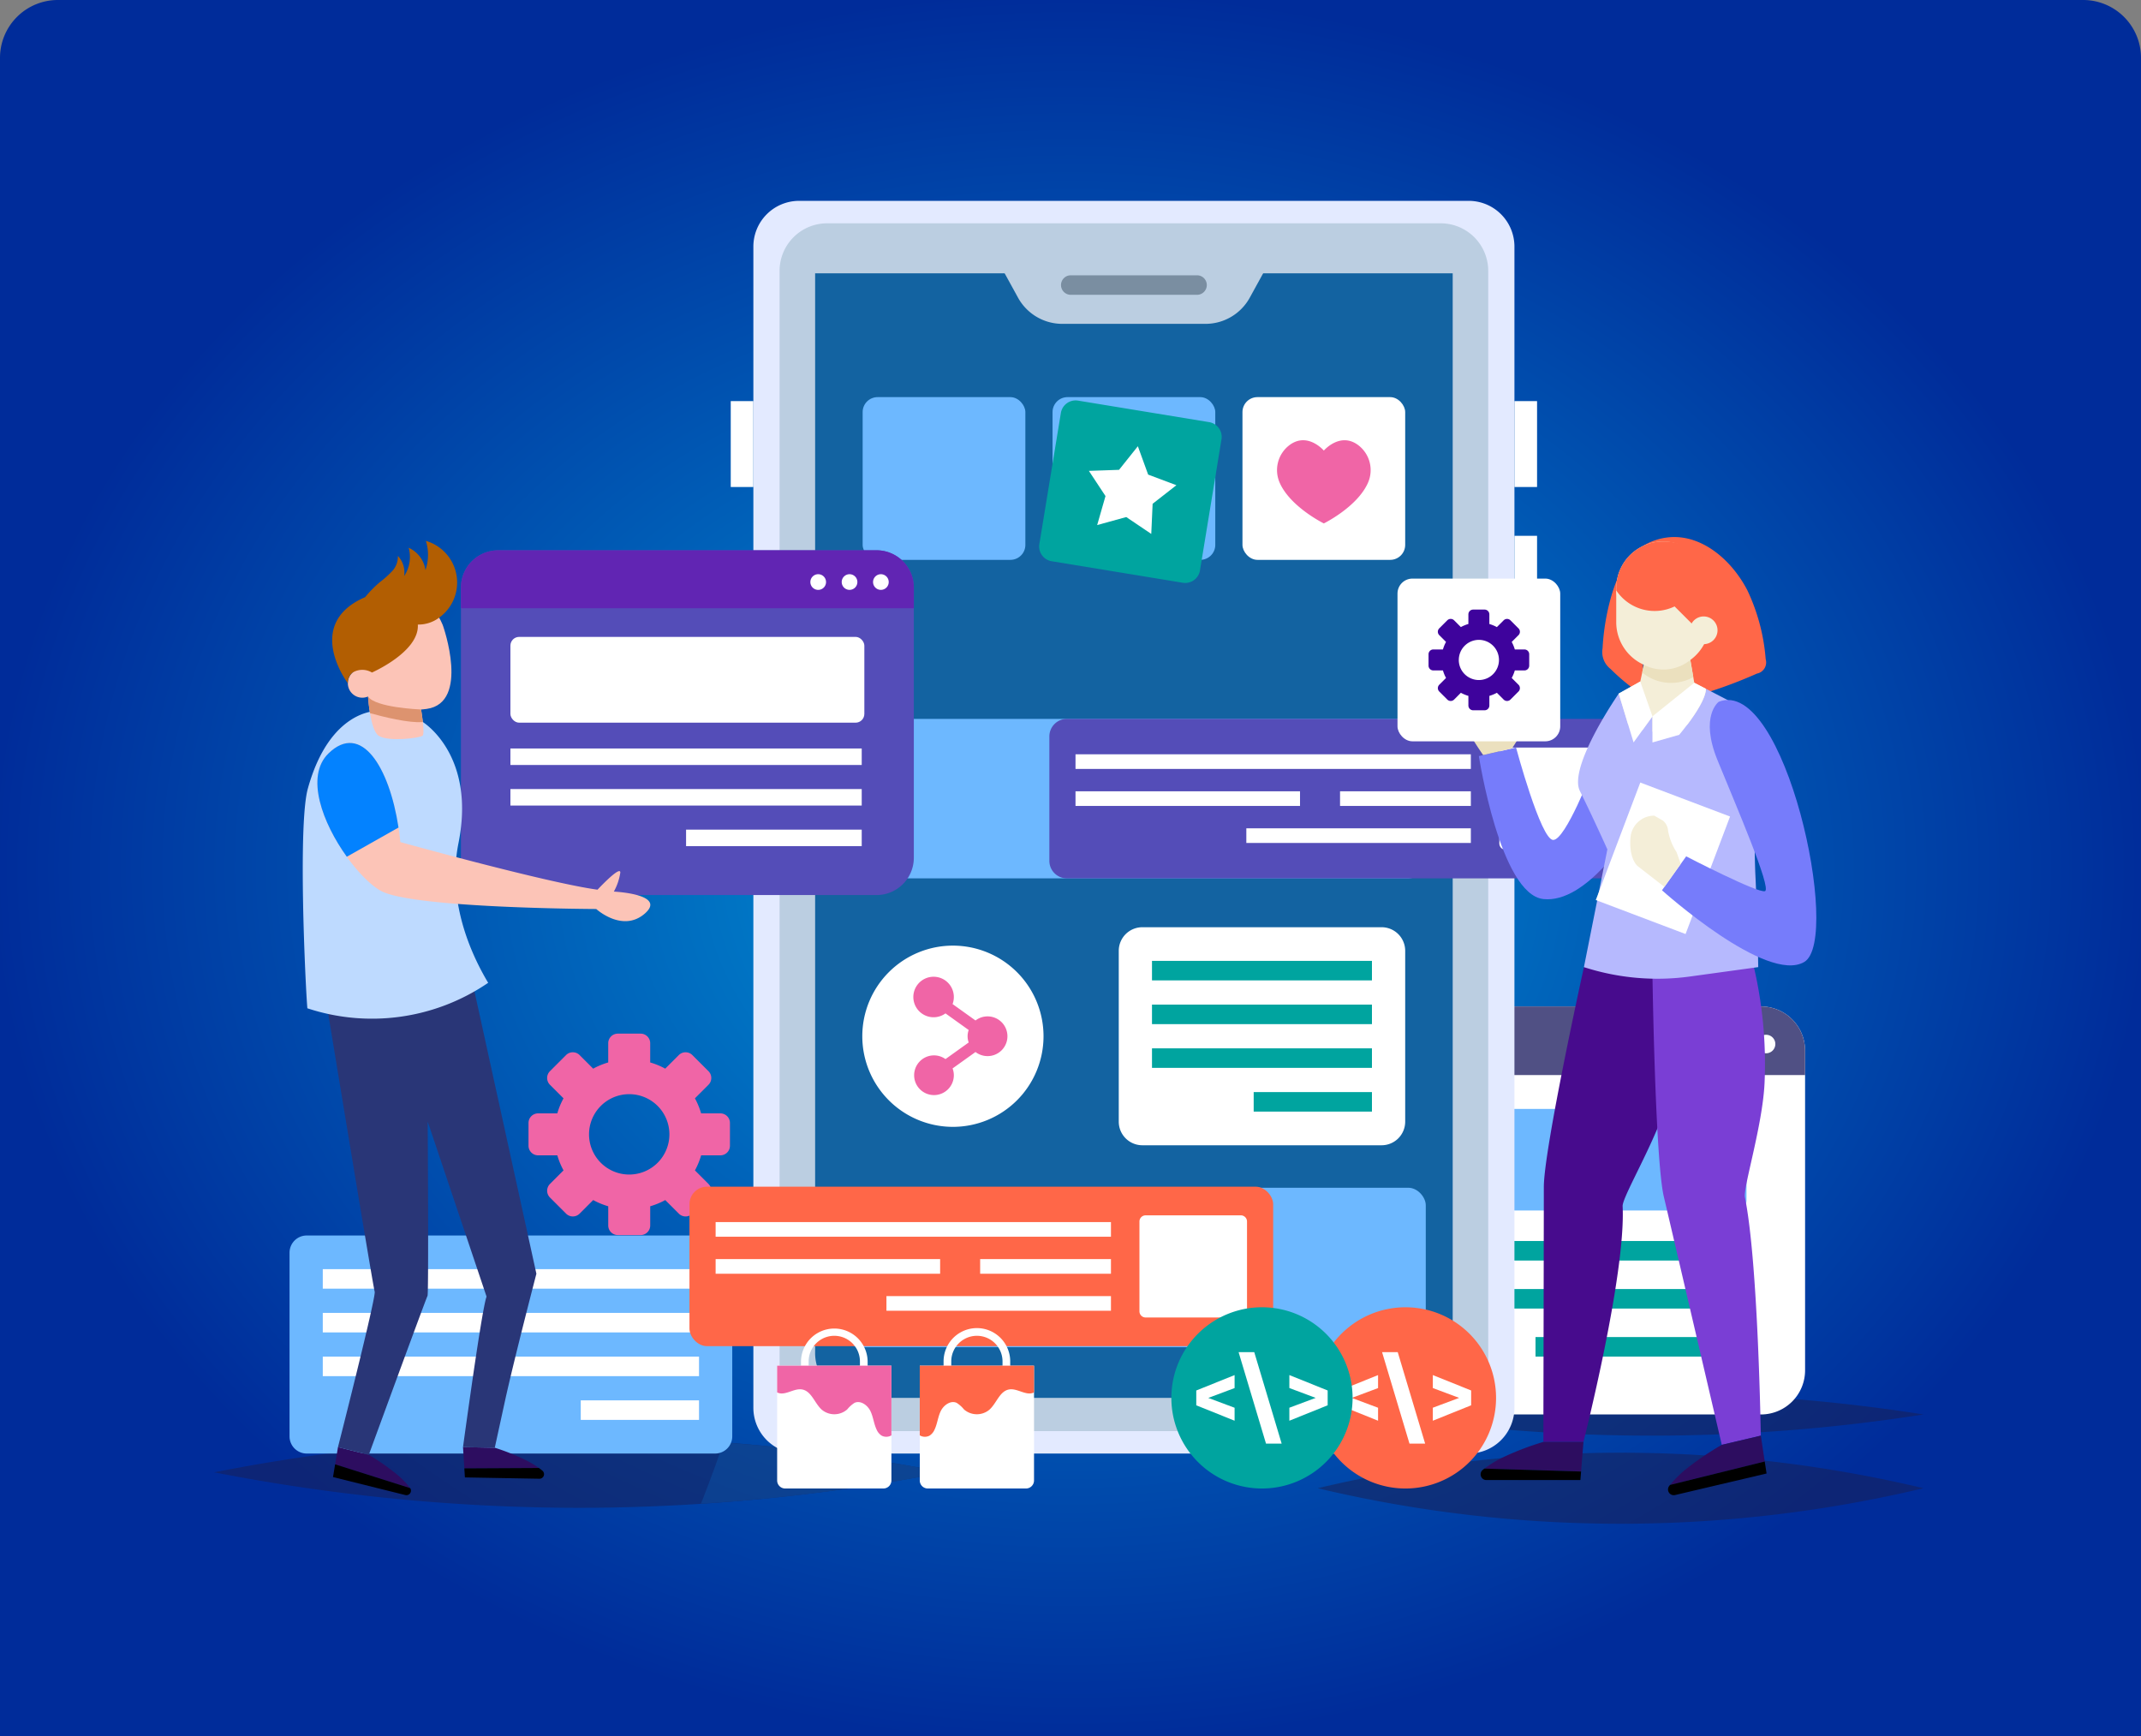 <svg xmlns="http://www.w3.org/2000/svg" xmlns:xlink="http://www.w3.org/1999/xlink" width="370" height="300" viewBox="0 0 370 300">
  <rect x="0" y="0" width="370" height="300" fill="#808080" stroke="none"/>
  <defs>
    <radialGradient id="radial-gradient" cx="0.5" cy="0.5" r="0.5" gradientUnits="objectBoundingBox">
      <stop offset="0" stop-color="#0094d6"/>
      <stop offset="1" stop-color="#002c9a"/>
    </radialGradient>
  </defs>
  <g id="Group_8207" data-name="Group 8207" transform="translate(-775 -1216)">
    <path id="Rectangle_646" data-name="Rectangle 646" d="M10,0H360a10,10,0,0,1,10,10V300a0,0,0,0,1,0,0H0a0,0,0,0,1,0,0V10A10,10,0,0,1,10,0Z" transform="translate(775 1216)" fill="url(#radial-gradient)"/>
    <g id="Group_8197" data-name="Group 8197" transform="translate(581.989 1093.222)">
      <g id="Group_8129" data-name="Group 8129" transform="translate(230.011 363.549)">
        <g id="Group_8128" data-name="Group 8128" transform="translate(0 7.519)" opacity="0.5">
          <path id="Path_26902" data-name="Path 26902" d="M356.149,319.01a330.764,330.764,0,0,1-63.069,6.139,330.763,330.763,0,0,1-63.069-6.139,327.059,327.059,0,0,1,126.138,0Z" transform="translate(-230.011 -312.871)" fill="#1a1e51"/>
          <path id="Path_26903" data-name="Path 26903" d="M333.216,318.745a316.654,316.654,0,0,1-41.992,5.416c1.375-3.491,2.682-7.024,3.89-10.57A312.592,312.592,0,0,1,333.216,318.745Z" transform="translate(-207.085 -312.602)" fill="#173d7a"/>
        </g>
        <path id="Path_26904" data-name="Path 26904" d="M473.454,321.011a226.214,226.214,0,0,1-104.694,0,226.262,226.262,0,0,1,104.694,0Z" transform="translate(-178.045 -304.603)" fill="#1a1e51" opacity="0.5"/>
        <path id="Path_26905" data-name="Path 26905" d="M470.509,311.061a302.822,302.822,0,0,1-93.883,0,302.82,302.82,0,0,1,93.883,0Z" transform="translate(-175.099 -307.401)" fill="#1a1e51" opacity="0.5"/>
      </g>
      <g id="Group_8196" data-name="Group 8196" transform="translate(243.048 157.486)">
        <g id="Group_8131" data-name="Group 8131" transform="translate(0 178.797)">
          <path id="Path_26976" data-name="Path 26976" d="M2.97,0H73.543a2.966,2.966,0,0,1,2.966,2.966V34.713a2.966,2.966,0,0,1-2.966,2.966H2.97A2.97,2.97,0,0,1,0,34.709V2.97A2.97,2.97,0,0,1,2.97,0Z" fill="#6db8ff"/>
          <g id="Group_8130" data-name="Group 8130" transform="translate(5.744 5.815)">
            <rect id="Rectangle_1482" data-name="Rectangle 1482" width="65.021" height="3.373" transform="translate(65.021 3.373) rotate(180)" fill="#fff"/>
            <rect id="Rectangle_1483" data-name="Rectangle 1483" width="65.021" height="3.373" transform="translate(65.021 10.932) rotate(180)" fill="#fff"/>
            <rect id="Rectangle_1484" data-name="Rectangle 1484" width="65.021" height="3.375" transform="translate(65.021 18.49) rotate(180)" fill="#fff"/>
            <rect id="Rectangle_1485" data-name="Rectangle 1485" width="20.439" height="3.373" transform="translate(65.021 26.048) rotate(180)" fill="#fff"/>
          </g>
        </g>
        <g id="Group_8136" data-name="Group 8136" transform="translate(169.276 139.216)">
          <g id="Group_8132" data-name="Group 8132">
            <path id="Path_26906" data-name="Path 26906" d="M362.647,266.394V321.65a7.63,7.63,0,0,0,7.64,7.626h77.355a7.63,7.63,0,0,0,7.64-7.626V266.394a7.629,7.629,0,0,0-7.64-7.626H370.287A7.629,7.629,0,0,0,362.647,266.394Z" transform="translate(-362.647 -258.768)" fill="#fff"/>
          </g>
          <g id="Group_8134" data-name="Group 8134">
            <path id="Path_26907" data-name="Path 26907" d="M362.647,266.394v4.231h92.634v-4.231a7.629,7.629,0,0,0-7.64-7.626H370.287A7.629,7.629,0,0,0,362.647,266.394Z" transform="translate(-362.647 -258.768)" fill="#505084"/>
            <g id="Group_8133" data-name="Group 8133" transform="translate(71.472 4.891)">
              <path id="Path_26908" data-name="Path 26908" d="M423.972,263.929a1.6,1.6,0,1,0,1.6-1.6A1.6,1.6,0,0,0,423.972,263.929Z" transform="translate(-411.15 -262.326)" fill="#fff"/>
              <path id="Path_26909" data-name="Path 26909" d="M419.308,263.929a1.6,1.6,0,1,0,1.6-1.6A1.6,1.6,0,0,0,419.308,263.929Z" transform="translate(-412.897 -262.326)" fill="#fff"/>
              <path id="Path_26910" data-name="Path 26910" d="M414.644,263.929a1.6,1.6,0,1,0,1.6-1.6A1.6,1.6,0,0,0,414.644,263.929Z" transform="translate(-414.644 -262.326)" fill="#fff"/>
            </g>
          </g>
          <path id="Path_26975" data-name="Path 26975" d="M1.787,0H70.6a1.787,1.787,0,0,1,1.787,1.787V15.758A1.787,1.787,0,0,1,70.6,17.546H1.786A1.786,1.786,0,0,1,0,15.759V1.787A1.787,1.787,0,0,1,1.787,0Z" transform="translate(82.511 35.255) rotate(180)" fill="#6db8ff"/>
          <g id="Group_8135" data-name="Group 8135" transform="translate(10.123 40.533)">
            <rect id="Rectangle_1487" data-name="Rectangle 1487" width="71.852" height="3.375" transform="translate(71.852 3.375) rotate(180)" fill="#00a49f"/>
            <rect id="Rectangle_1488" data-name="Rectangle 1488" width="71.852" height="3.373" transform="translate(71.852 11.673) rotate(180)" fill="#00a49f"/>
            <rect id="Rectangle_1489" data-name="Rectangle 1489" width="35.926" height="3.375" transform="translate(71.852 19.972) rotate(180)" fill="#00a49f"/>
          </g>
        </g>
        <path id="Path_26911" data-name="Path 26911" d="M269.541,277.621v3.938a1.658,1.658,0,0,0,1.658,1.658h3.321a12.85,12.85,0,0,0,1.072,2.6l-2.345,2.345a1.658,1.658,0,0,0,0,2.345l2.783,2.782a1.654,1.654,0,0,0,2.344,0l2.345-2.344a12.876,12.876,0,0,0,2.6,1.071v3.321a1.658,1.658,0,0,0,1.658,1.658h3.937a1.658,1.658,0,0,0,1.659-1.658v-3.321a12.91,12.91,0,0,0,2.6-1.071l2.344,2.344a1.654,1.654,0,0,0,2.344,0l2.785-2.782a1.661,1.661,0,0,0,0-2.345l-2.344-2.345a12.845,12.845,0,0,0,1.071-2.6h3.321a1.658,1.658,0,0,0,1.658-1.658v-3.938a1.657,1.657,0,0,0-1.658-1.656H299.37a12.879,12.879,0,0,0-1.071-2.6l2.344-2.345a1.659,1.659,0,0,0,0-2.344l-2.785-2.785a1.659,1.659,0,0,0-2.344,0l-2.344,2.345a12.833,12.833,0,0,0-2.6-1.071v-3.322a1.658,1.658,0,0,0-1.659-1.658h-3.937a1.658,1.658,0,0,0-1.658,1.658v3.322a12.8,12.8,0,0,0-2.6,1.071l-2.345-2.345a1.659,1.659,0,0,0-2.344,0l-2.783,2.785a1.657,1.657,0,0,0,0,2.344l2.345,2.345a12.8,12.8,0,0,0-1.072,2.6H271.2A1.657,1.657,0,0,0,269.541,277.621ZM280,279.59a6.944,6.944,0,1,1,6.943,6.944A6.944,6.944,0,0,1,280,279.59Z" transform="translate(-228.242 -118.272)" fill="#f065a6"/>
        <g id="Group_8162" data-name="Group 8162" transform="translate(69.114)">
          <g id="Group_8144" data-name="Group 8144" transform="translate(7.133)">
            <g id="Group_8142" data-name="Group 8142" transform="translate(3.91)">
              <g id="Group_8141" data-name="Group 8141">
                <g id="Group_8140" data-name="Group 8140">
                  <g id="Group_8139" data-name="Group 8139">
                    <g id="Group_8138" data-name="Group 8138">
                      <g id="Group_8137" data-name="Group 8137">
                        <path id="Rectangle_1490" data-name="Rectangle 1490" d="M7.907,0H123.619a7.907,7.907,0,0,1,7.907,7.907V208.569a7.907,7.907,0,0,1-7.907,7.907H7.906A7.906,7.906,0,0,1,0,208.57V7.907A7.907,7.907,0,0,1,7.907,0Z" transform="translate(131.526 216.476) rotate(180)" fill="#e3eaff"/>
                      </g>
                    </g>
                  </g>
                  <path id="Path_26912" data-name="Path 26912" d="M301.106,168.531V360.8a8.224,8.224,0,0,0,8.224,8.224H415.351a8.222,8.222,0,0,0,8.222-8.222V168.531a8.222,8.222,0,0,0-8.222-8.222H309.33A8.223,8.223,0,0,0,301.106,168.531Z" transform="translate(-296.577 -156.428)" fill="#bbcee1"/>
                  <path id="Path_26913" data-name="Path 26913" d="M415.76,166.6V353.067a7.746,7.746,0,0,1-7.62,7.864H313.19a7.741,7.741,0,0,1-7.614-7.864V166.6Z" transform="translate(-294.903 -154.073)" fill="#1363a1"/>
                  <path id="Path_26914" data-name="Path 26914" d="M339.9,176.3h24.742a8.737,8.737,0,0,0,7.658-4.53l4.264-7.762H327.982l4.264,7.762A8.737,8.737,0,0,0,339.9,176.3Z" transform="translate(-286.511 -155.043)" fill="#bbcee1"/>
                  <path id="Path_26915" data-name="Path 26915" d="M338.178,170.218H360a1.686,1.686,0,0,0,1.685-1.687h0A1.686,1.686,0,0,0,360,166.845H338.178a1.687,1.687,0,0,0-1.687,1.687h0A1.687,1.687,0,0,0,338.178,170.218Z" transform="translate(-283.324 -153.98)" fill="#7a8ea1"/>
                </g>
              </g>
            </g>
            <g id="Group_8143" data-name="Group 8143" transform="translate(0 34.606)">
              <rect id="Rectangle_1491" data-name="Rectangle 1491" width="3.91" height="14.845" transform="translate(139.346 14.845) rotate(180)" fill="#fff"/>
              <rect id="Rectangle_1492" data-name="Rectangle 1492" width="3.91" height="14.845" transform="translate(139.346 38.124) rotate(180)" fill="#fff"/>
              <rect id="Rectangle_1493" data-name="Rectangle 1493" width="3.91" height="14.845" transform="translate(3.91 14.845) rotate(180)" fill="#fff"/>
            </g>
          </g>
          <g id="Group_8145" data-name="Group 8145" transform="translate(29.869 128.705)">
            <path id="Path_26916" data-name="Path 26916" d="M327.166,282.438h0a15.66,15.66,0,0,0,15.659-15.66h0a15.658,15.658,0,0,0-15.659-15.657h0a15.657,15.657,0,0,0-15.659,15.657h0A15.659,15.659,0,0,0,327.166,282.438Z" transform="translate(-311.507 -251.121)" fill="#fff"/>
            <path id="Path_26917" data-name="Path 26917" d="M321.455,268.59a3.412,3.412,0,0,1,1.986.642l4.012-2.873a3.144,3.144,0,0,1,0-2.151l-4.012-2.873a3.5,3.5,0,1,1,1.225-1.612l3.963,2.837a3.4,3.4,0,0,1,2.066-.708,3.432,3.432,0,1,1-2.066,6.157l-3.963,2.836a3.4,3.4,0,0,1,.22,1.178,3.431,3.431,0,1,1-3.431-3.432Z" transform="translate(-309.066 -249.625)" fill="#f065a6"/>
          </g>
          <g id="Group_8149" data-name="Group 8149" transform="translate(29.927 33.918)">
            <g id="Group_8146" data-name="Group 8146" transform="translate(65.641 0)">
              <rect id="Rectangle_1494" data-name="Rectangle 1494" width="28.121" height="28.122" rx="2.586" transform="translate(28.121 28.122) rotate(180)" fill="#fff"/>
              <path id="Path_26918" data-name="Path 26918" d="M365.772,188.446c3.144-2.381,5.966.924,5.966.924s2.822-3.3,5.965-.924a5.415,5.415,0,0,1,1.629,6.561c-1.876,4.141-7.594,6.951-7.594,6.951s-5.718-2.81-7.594-6.951A5.415,5.415,0,0,1,365.772,188.446Z" transform="translate(-357.676 -180.132)" fill="#f065a6"/>
            </g>
            <g id="Group_8147" data-name="Group 8147" transform="translate(32.82 0)">
              <rect id="Rectangle_1495" data-name="Rectangle 1495" width="28.123" height="28.122" rx="2.586" transform="translate(28.123 28.122) rotate(180)" fill="#6db8ff"/>
            </g>
            <g id="Group_8148" data-name="Group 8148" transform="translate(0 0)">
              <rect id="Rectangle_1496" data-name="Rectangle 1496" width="28.122" height="28.122" rx="2.586" transform="translate(28.122 28.122) rotate(180)" fill="#6db8ff"/>
            </g>
          </g>
          <g id="Group_8151" data-name="Group 8151" transform="translate(74.189 125.523)">
            <path id="Path_26919" data-name="Path 26919" d="M343.751,252.882v29.528a4.077,4.077,0,0,0,4.081,4.076H389.17a4.077,4.077,0,0,0,4.081-4.076V252.882a4.077,4.077,0,0,0-4.081-4.075H347.832A4.077,4.077,0,0,0,343.751,252.882Z" transform="translate(-343.751 -248.806)" fill="#fff"/>
            <g id="Group_8150" data-name="Group 8150" transform="translate(5.743 5.816)">
              <rect id="Rectangle_1497" data-name="Rectangle 1497" width="38.012" height="3.373" transform="translate(38.012 3.373) rotate(180)" fill="#00a49f"/>
              <rect id="Rectangle_1498" data-name="Rectangle 1498" width="38.012" height="3.375" transform="translate(38.012 10.932) rotate(180)" fill="#00a49f"/>
              <rect id="Rectangle_1499" data-name="Rectangle 1499" width="38.012" height="3.373" transform="translate(38.012 18.489) rotate(180)" fill="#00a49f"/>
              <rect id="Rectangle_1500" data-name="Rectangle 1500" width="20.438" height="3.373" transform="translate(38.012 26.048) rotate(180)" fill="#00a49f"/>
            </g>
          </g>
          <g id="Group_8153" data-name="Group 8153" transform="translate(60.053 34.118)">
            <g id="Group_8152" data-name="Group 8152" transform="translate(0 0)">
              <path id="Rectangle_1501" data-name="Rectangle 1501" d="M2.587,0h22.95a2.586,2.586,0,0,1,2.586,2.586v22.95a2.586,2.586,0,0,1-2.586,2.586H2.586A2.586,2.586,0,0,1,0,25.536V2.587A2.587,2.587,0,0,1,2.587,0Z" transform="matrix(-0.987, -0.162, 0.162, -0.987, 27.752, 32.298)" fill="#00a49f"/>
            </g>
            <path id="Path_26920" data-name="Path 26920" d="M348.458,188.338l-3.252,4.076-5.211.181,2.871,4.352-1.439,5.012,5.027-1.386,4.322,2.917.235-5.209,4.11-3.209-4.882-1.834Z" transform="translate(-331.022 -180.049)" fill="#fff"/>
          </g>
          <rect id="Rectangle_1502" data-name="Rectangle 1502" width="100.877" height="27.559" rx="3.029" transform="translate(127.246 198.103) rotate(180)" fill="#6db8ff"/>
          <rect id="Rectangle_1503" data-name="Rectangle 1503" width="100.877" height="27.559" rx="3.029" transform="translate(127.246 117.08) rotate(180)" fill="#6db8ff"/>
          <g id="Group_8157" data-name="Group 8157" transform="translate(62.195 89.521)">
            <path id="Path_26977" data-name="Path 26977" d="M3.029,0H97.846a3.029,3.029,0,0,1,3.029,3.029v21.5a3.029,3.029,0,0,1-3.029,3.029H3.029A3.029,3.029,0,0,1,0,24.529V3.029A3.029,3.029,0,0,1,3.029,0Z" transform="translate(100.875 27.559) rotate(180)" fill="#544db8"/>
            <g id="Group_8156" data-name="Group 8156" transform="translate(4.52 4.954)">
              <path id="Rectangle_1505" data-name="Rectangle 1505" d="M1.067,0H17.522A1.067,1.067,0,0,1,18.59,1.067V16.585a1.067,1.067,0,0,1-1.067,1.067H1.066A1.066,1.066,0,0,1,0,16.585V1.067A1.067,1.067,0,0,1,1.067,0Z" transform="translate(91.835 17.651) rotate(180)" fill="#fff"/>
              <g id="Group_8155" data-name="Group 8155" transform="translate(0 1.165)">
                <rect id="Rectangle_1506" data-name="Rectangle 1506" width="68.321" height="2.53" transform="translate(68.321 2.53) rotate(180)" fill="#fff"/>
                <g id="Group_8154" data-name="Group 8154" transform="translate(0 6.395)">
                  <rect id="Rectangle_1507" data-name="Rectangle 1507" width="22.605" height="2.53" transform="translate(68.321 2.53) rotate(180)" fill="#fff"/>
                  <rect id="Rectangle_1508" data-name="Rectangle 1508" width="38.8" height="2.53" transform="translate(38.8 2.53) rotate(180)" fill="#fff"/>
                </g>
                <rect id="Rectangle_1509" data-name="Rectangle 1509" width="38.8" height="2.53" transform="translate(68.321 15.322) rotate(180)" fill="#fff"/>
              </g>
            </g>
          </g>
          <g id="Group_8161" data-name="Group 8161" transform="translate(0 170.361)">
            <rect id="Rectangle_1510" data-name="Rectangle 1510" width="100.875" height="27.558" rx="3.029" transform="translate(100.875 27.558) rotate(180)" fill="#ff6748"/>
            <g id="Group_8160" data-name="Group 8160" transform="translate(4.521 4.953)">
              <path id="Rectangle_1511" data-name="Rectangle 1511" d="M1.066,0H17.523A1.066,1.066,0,0,1,18.59,1.066V16.584a1.067,1.067,0,0,1-1.067,1.067H1.066A1.066,1.066,0,0,1,0,16.585V1.066A1.066,1.066,0,0,1,1.066,0Z" transform="translate(91.833 17.651) rotate(180)" fill="#fff"/>
              <g id="Group_8159" data-name="Group 8159" transform="translate(0 1.165)">
                <rect id="Rectangle_1512" data-name="Rectangle 1512" width="68.32" height="2.53" transform="translate(68.32 2.53) rotate(180)" fill="#fff"/>
                <g id="Group_8158" data-name="Group 8158" transform="translate(0 6.395)">
                  <rect id="Rectangle_1513" data-name="Rectangle 1513" width="22.605" height="2.532" transform="translate(68.32 2.532) rotate(180)" fill="#fff"/>
                  <rect id="Rectangle_1514" data-name="Rectangle 1514" width="38.798" height="2.532" transform="translate(38.798 2.532) rotate(180)" fill="#fff"/>
                </g>
                <rect id="Rectangle_1515" data-name="Rectangle 1515" width="38.8" height="2.53" transform="translate(68.32 15.321) rotate(180)" fill="#fff"/>
              </g>
            </g>
          </g>
        </g>
        <g id="Group_8176" data-name="Group 8176" transform="translate(2.287 58.756)">
          <g id="Group_8167" data-name="Group 8167" transform="translate(27.331 1.632)">
            <g id="Group_8163" data-name="Group 8163">
              <path id="Path_26921" data-name="Path 26921" d="M261.043,207.861v46.692a6.446,6.446,0,0,0,6.455,6.441H332.86a6.445,6.445,0,0,0,6.453-6.441V207.861a6.445,6.445,0,0,0-6.453-6.442H267.5A6.446,6.446,0,0,0,261.043,207.861Z" transform="translate(-261.043 -201.419)" fill="#544db8"/>
            </g>
            <g id="Group_8165" data-name="Group 8165">
              <path id="Path_26922" data-name="Path 26922" d="M261.043,207.861v3.576h78.27v-3.576a6.445,6.445,0,0,0-6.453-6.442H267.5A6.446,6.446,0,0,0,261.043,207.861Z" transform="translate(-261.043 -201.419)" fill="#6125b3"/>
              <g id="Group_8164" data-name="Group 8164" transform="translate(60.39 4.132)">
                <path id="Path_26923" data-name="Path 26923" d="M312.86,205.779a1.353,1.353,0,1,0,1.353-1.354A1.354,1.354,0,0,0,312.86,205.779Z" transform="translate(-302.026 -204.425)" fill="#fff"/>
                <path id="Path_26924" data-name="Path 26924" d="M308.92,205.779a1.353,1.353,0,1,0,1.353-1.354A1.353,1.353,0,0,0,308.92,205.779Z" transform="translate(-303.502 -204.425)" fill="#fff"/>
                <path id="Path_26925" data-name="Path 26925" d="M304.978,205.779a1.354,1.354,0,1,0,1.355-1.354A1.355,1.355,0,0,0,304.978,205.779Z" transform="translate(-304.978 -204.425)" fill="#fff"/>
              </g>
            </g>
            <rect id="Rectangle_1516" data-name="Rectangle 1516" width="61.165" height="14.824" rx="1.51" transform="translate(69.718 29.788) rotate(180)" fill="#fff"/>
            <g id="Group_8166" data-name="Group 8166" transform="translate(8.553 34.248)">
              <rect id="Rectangle_1517" data-name="Rectangle 1517" width="60.712" height="2.851" transform="translate(60.712 2.851) rotate(180)" fill="#fff"/>
              <rect id="Rectangle_1518" data-name="Rectangle 1518" width="60.712" height="2.851" transform="translate(60.712 9.863) rotate(180)" fill="#fff"/>
              <rect id="Rectangle_1519" data-name="Rectangle 1519" width="30.355" height="2.851" transform="translate(60.712 16.876) rotate(180)" fill="#fff"/>
            </g>
          </g>
          <g id="Group_8175" data-name="Group 8175">
            <g id="Group_8174" data-name="Group 8174">
              <g id="Group_8171" data-name="Group 8171">
                <g id="Group_8170" data-name="Group 8170">
                  <g id="Group_8168" data-name="Group 8168" transform="translate(4.005 74.856)">
                    <path id="Path_26926" data-name="Path 26926" d="M245.358,316.364l.36-2.192,5.329,1.326a39.42,39.42,0,0,1,4.76,3.307,14.418,14.418,0,0,1,2.382,2.43l.011.022-7.5-2.379-5.47-1.735Z" transform="translate(-243.64 -232.413)" fill="#2d0d60"/>
                    <path id="Path_26927" data-name="Path 26927" d="M258.3,320.448a.783.783,0,0,1-.841,1.194l-12.5-3.109.366-2.2Z" transform="translate(-243.74 -231.604)"/>
                    <path id="Path_26928" data-name="Path 26928" d="M261.446,316.389l-.14-2.217,5.491.1a39.219,39.219,0,0,1,5.38,2.155,16.94,16.94,0,0,1,2.254,1.348l-12.895.065Z" transform="translate(-237.619 -232.413)" fill="#2d0d60"/>
                    <path id="Path_26929" data-name="Path 26929" d="M274.369,316.793c.219.159.423.32.613.485a.785.785,0,0,1-.537,1.372l-12.874-.228-.1-1.564Z" transform="translate(-237.556 -231.432)"/>
                    <path id="Path_26930" data-name="Path 26930" d="M252.493,309.564c-.231-.543-8.42-50.408-8.42-50.408a177.812,177.812,0,0,0,25.01-4.464l11.358,51.794s-3.722,14.28-5.355,21.649l-1.835,8.414-5.493-.095s.573-4.224,1.3-9.278c1-7.017,2.306-15.62,2.772-16.735l-10.172-30.254s.186,29.686-.032,30.12c-.2.39-3.886,10.4-6.761,18.232-1.787,4.878-3.266,8.907-3.38,9.218l-.007.019-5.33-1.322s1.1-4.305,2.382-9.473C250.41,319.415,252.69,310,252.493,309.564Z" transform="translate(-244.073 -254.691)" fill="#293677"/>
                  </g>
                  <path id="Path_26931" data-name="Path 26931" d="M241.953,273c-.126-1.463-.367-5.851-.56-11.469-.327-9.5-.47-22.479.64-26.485,3.834-13.832,12.056-13.425,12.056-13.425,2.515,5.847,7.79,1.893,7.79,1.893s9.256,5.609,6.191,20.941c-1.979,9.9,2.034,18.958,5.13,24.142A35.616,35.616,0,0,1,241.953,273Z" transform="translate(-241.16 -192.223)" fill="#bedaff"/>
                  <g id="Group_8169" data-name="Group 8169" transform="translate(5.081)">
                    <path id="Path_26932" data-name="Path 26932" d="M262.609,212.253s4.668,13.235-2.819,14.308-11.13-3.846-11.13-7.154-.608-9.784,5.666-11.605S262.609,212.253,262.609,212.253Z" transform="translate(-243.437 -197.522)" fill="#fcc4b7"/>
                    <circle id="Ellipse_451" data-name="Ellipse 451" cx="2.499" cy="2.499" r="2.499" transform="translate(2.708 22.106)" fill="#fcc4b7"/>
                    <path id="Path_26933" data-name="Path 26933" d="M250.063,210.18c.165-.078.324-.144.487-.217a19.806,19.806,0,0,1,2.564-2.608,16.717,16.717,0,0,0,2.126-1.908,3.632,3.632,0,0,0,.97-2.612,4.157,4.157,0,0,1,1.08,3.491,5.95,5.95,0,0,0,.785-4.9,5,5,0,0,1,2.9,3.854,7.978,7.978,0,0,0,.073-5.045,7.493,7.493,0,0,1,2.209,13.334,5.956,5.956,0,0,1-3.6,1.126c.3,4.7-7.924,8.29-7.924,8.29a3.253,3.253,0,0,0-3.341,0,2.259,2.259,0,0,0-.829,1.854S240.047,214.934,250.063,210.18Z" transform="translate(-244.856 -200.232)" fill="#b25e02"/>
                    <path id="Path_26934" data-name="Path 26934" d="M249.318,217.777v1.9s.015.342.062.889c.056.72.158,1.794.342,2.877.282,1.681.746,3.4,1.491,3.894,1.6,1.063,6.9.455,7.59,0,.214-.143.19-1.109.051-2.361-.077-.669-.179-1.416-.3-2.166h0c-.353-2.275-.812-4.544-.812-4.544Z" transform="translate(-243.185 -193.661)" fill="#fcc4b7"/>
                    <path id="Path_26935" data-name="Path 26935" d="M249.363,219.8c.056.72.158,1.794.342,2.877,2.238.624,6.752,1.758,9.132,1.533-.077-.669-.179-1.416-.3-2.166h0C258.291,222.036,250.625,221.72,249.363,219.8Z" transform="translate(-243.168 -192.902)" fill="#dd936f"/>
                  </g>
                </g>
              </g>
              <g id="Group_8173" data-name="Group 8173" transform="translate(2.523 34.926)">
                <path id="Path_26936" data-name="Path 26936" d="M257.333,242.768s25.3,7.038,34.077,8.228c0,0,3.983-4.276,3.938-2.954a9.761,9.761,0,0,1-1.117,3.285s9.218.425,5.357,3.792-8.4-.784-8.4-.784-31.818-.1-37.244-3.149-15.086-17.876-9.011-23.757S256.191,231.091,257.333,242.768Z" transform="translate(-242.995 -225.641)" fill="#fcc4b7"/>
                <g id="Group_8172" data-name="Group 8172" transform="translate(0.001 0.001)">
                  <path id="Path_26937" data-name="Path 26937" d="M244.933,227.429c5.63-5.453,10.495,2.356,12.085,12.827l-8.937,5.049C243.943,239.55,240.807,231.426,244.933,227.429Z" transform="translate(-242.996 -225.642)" fill="#0382ff"/>
                </g>
              </g>
            </g>
          </g>
        </g>
        <g id="Group_8179" data-name="Group 8179" transform="translate(177.188 191.198)">
          <g id="Group_8177" data-name="Group 8177">
            <path id="Path_26938" data-name="Path 26938" d="M384.063,327.906h0a15.659,15.659,0,0,0,15.659-15.66h0a15.659,15.659,0,0,0-15.659-15.66h0a15.66,15.66,0,0,0-15.66,15.66h0A15.66,15.66,0,0,0,384.063,327.906Z" transform="translate(-368.403 -296.586)" fill="#ff6748"/>
          </g>
          <g id="Group_8178" data-name="Group 8178" transform="translate(4.306 7.761)">
            <path id="Path_26939" data-name="Path 26939" d="M383.238,305.11l6.621,2.663v2.562L383.238,313v-2.246l4.548-1.7-4.548-1.7Z" transform="translate(-367.153 -301.154)" fill="#fff"/>
            <path id="Path_26940" data-name="Path 26940" d="M379.565,302.232l4.735,15.8h-2.706l-4.735-15.8Z" transform="translate(-369.543 -302.232)" fill="#fff"/>
            <path id="Path_26941" data-name="Path 26941" d="M378.157,313l-6.621-2.662v-2.562l6.621-2.663v2.246l-4.548,1.7,4.548,1.7Z" transform="translate(-371.536 -301.154)" fill="#fff"/>
          </g>
        </g>
        <g id="Group_8183" data-name="Group 8183" transform="translate(152.393 191.198)">
          <g id="Group_8181" data-name="Group 8181">
            <path id="Path_26944" data-name="Path 26944" d="M366.024,327.906h0a15.659,15.659,0,0,0,15.659-15.66h0a15.659,15.659,0,0,0-15.659-15.66h0a15.66,15.66,0,0,0-15.66,15.66h0A15.66,15.66,0,0,0,366.024,327.906Z" transform="translate(-350.364 -296.586)" fill="#00a49f"/>
          </g>
          <g id="Group_8182" data-name="Group 8182" transform="translate(4.306 7.761)">
            <path id="Path_26945" data-name="Path 26945" d="M365.2,305.11l6.62,2.663v2.562L365.2,313v-2.246l4.548-1.7-4.548-1.7Z" transform="translate(-349.114 -301.154)" fill="#fff"/>
            <path id="Path_26946" data-name="Path 26946" d="M361.525,302.232l4.735,15.8h-2.706l-4.735-15.8Z" transform="translate(-351.504 -302.232)" fill="#fff"/>
            <path id="Path_26947" data-name="Path 26947" d="M360.118,313l-6.621-2.662v-2.562l6.621-2.663v2.246l-4.548,1.7,4.548,1.7Z" transform="translate(-353.497 -301.154)" fill="#fff"/>
          </g>
        </g>
        <g id="Group_8185" data-name="Group 8185" transform="translate(84.27 194.801)">
          <g id="Group_8184" data-name="Group 8184" transform="translate(4.115)">
            <path id="Path_26948" data-name="Path 26948" d="M313.985,307.053v-2.088a4.429,4.429,0,0,0-8.859,0v2.088H303.8v-2.088a5.759,5.759,0,0,1,11.517,0v2.088Z" transform="translate(-303.797 -299.207)" fill="#fff"/>
          </g>
          <path id="Path_26949" data-name="Path 26949" d="M300.8,303.928v19.84a1.391,1.391,0,0,0,1.39,1.388h16.97a1.39,1.39,0,0,0,1.388-1.388v-19.84Z" transform="translate(-300.803 -297.439)" fill="#fff"/>
          <path id="Path_26950" data-name="Path 26950" d="M300.8,303.928v4.625c.015.01.036.015.051.025,1.328.612,2.823-.789,4.26-.537,1.644.29,2.158,2.4,3.412,3.505a3.379,3.379,0,0,0,4.383-.055,5.316,5.316,0,0,1,1.265-1.135c1.031-.474,2.235.381,2.738,1.4s.594,2.2,1.082,3.223a2.309,2.309,0,0,0,.869,1.042,1.727,1.727,0,0,0,1.689-.049V303.928Z" transform="translate(-300.803 -297.439)" fill="#f065a6"/>
        </g>
        <g id="Group_8187" data-name="Group 8187" transform="translate(108.912 194.801)">
          <g id="Group_8186" data-name="Group 8186" transform="translate(4.114)">
            <path id="Path_26951" data-name="Path 26951" d="M323.055,307.053v-2.088a4.429,4.429,0,0,1,8.858,0v2.088h1.331v-2.088a5.759,5.759,0,0,0-11.519,0v2.088Z" transform="translate(-321.724 -299.207)" fill="#fff"/>
          </g>
          <path id="Path_26952" data-name="Path 26952" d="M338.478,303.928v19.84a1.389,1.389,0,0,1-1.388,1.388h-16.97a1.389,1.389,0,0,1-1.388-1.388v-19.84Z" transform="translate(-318.731 -297.439)" fill="#fff"/>
          <path id="Path_26953" data-name="Path 26953" d="M338.478,303.928v4.625c-.014.01-.034.015-.049.025-1.329.612-2.823-.789-4.26-.537-1.645.29-2.158,2.4-3.412,3.505a3.379,3.379,0,0,1-4.383-.055,5.335,5.335,0,0,0-1.263-1.135c-1.032-.474-2.236.381-2.741,1.4s-.592,2.2-1.08,3.223a2.31,2.31,0,0,1-.869,1.042,1.727,1.727,0,0,1-1.689-.049V303.928Z" transform="translate(-318.731 -297.439)" fill="#ff6748"/>
        </g>
        <g id="Group_8195" data-name="Group 8195" transform="translate(191.474 58.099)">
          <g id="Group_8193" data-name="Group 8193" transform="translate(10.809)">
            <path id="Path_26954" data-name="Path 26954" d="M429.621,208.988a33.839,33.839,0,0,1,3.152,11.877,1.963,1.963,0,0,1-1.512,2.482,81.158,81.158,0,0,1-16.342,5.284,8.27,8.27,0,0,0,4.236-10.005,4.272,4.272,0,0,0-2.176-2.6,3.713,3.713,0,0,0-4.2,1.431,7.529,7.529,0,0,0-1.21,4.537,16.125,16.125,0,0,0,1.087,5.788,35.289,35.289,0,0,1-6.693-5.234,3.694,3.694,0,0,1-1.38-3.563,40.854,40.854,0,0,1,1.458-8.836c1.08-3.847,3.034-7.853,6.686-9.472C419.813,197.538,426.512,202.918,429.621,208.988Z" transform="translate(-379.953 -199.754)" fill="#ff6748"/>
            <path id="Path_26955" data-name="Path 26955" d="M408.627,230.166s-4.612,12.023-6.753,12.023-6.423-15.976-6.423-15.976l-6.425,1.482s3.68,23.884,11.146,24.707,15.014-11.472,15.014-11.472Z" transform="translate(-385.774 -189.844)" fill="#767cfb"/>
            <g id="Group_8192" data-name="Group 8192" transform="translate(3.555 0.772)">
              <g id="Group_8190" data-name="Group 8190" transform="translate(0 72.618)">
                <path id="Path_26956" data-name="Path 26956" d="M404.145,253.822s-6.929,31.42-6.929,38.016-.081,44.029-.081,44.029h6.929s7.344-28.875,6.77-40.73c-.078-1.637,5.825-11.395,7.827-18.428a74.021,74.021,0,0,0,2.8-20.878Z" transform="translate(-386.292 -252.893)" fill="#470b8d"/>
                <g id="Group_8188" data-name="Group 8188" transform="translate(0 82.975)">
                  <path id="Path_26957" data-name="Path 26957" d="M393.073,316.114a49.5,49.5,0,0,1,6.837-2.6h6.93l-.227,2.793-.184,2.324-16.7-.506A19.234,19.234,0,0,1,393.073,316.114Z" transform="translate(-389.066 -313.512)" fill="#2d0d60"/>
                  <path id="Path_26958" data-name="Path 26958" d="M389.907,316.867l16.7.506-.118,1.476h-16.25a.99.99,0,0,1-.645-1.743C389.691,317.025,389.805,316.947,389.907,316.867Z" transform="translate(-389.246 -312.255)"/>
                </g>
                <path id="Path_26959" data-name="Path 26959" d="M410.848,255.161s.459,32.172,1.971,38.591,10.013,42.876,10.013,42.876l6.743-1.588s-.448-29.97-2.746-41.2c-.329-1.605,3.058-12.426,3.394-19.73a74.006,74.006,0,0,0-2.059-20.966Z" transform="translate(-381.155 -253.146)" fill="#7a3ed5"/>
                <g id="Group_8189" data-name="Group 8189" transform="translate(32.378 81.896)">
                  <path id="Path_26960" data-name="Path 26960" d="M415.945,318.415a49.65,49.65,0,0,1,6.059-4.1l6.746-1.588.419,2.771.258,1.695-16.367,4.052A18.812,18.812,0,0,1,415.945,318.415Z" transform="translate(-412.704 -312.727)" fill="#2d0d60"/>
                  <path id="Path_26961" data-name="Path 26961" d="M413.158,320.028l16.366-4.052.318,2.073-15.817,3.724A.991.991,0,0,1,413,320.225C413.047,320.159,413.107,320.093,413.158,320.028Z" transform="translate(-412.802 -311.51)"/>
                </g>
              </g>
              <g id="Group_8191" data-name="Group 8191" transform="translate(23.437)">
                <path id="Path_26962" data-name="Path 26962" d="M422.437,208.045v5.487a8.07,8.07,0,1,1-16.14,0v-5.487c0-.066,0-.131,0-.2a5.811,5.811,0,0,1,5.806-5.619h4.514a5.813,5.813,0,0,1,5.811,5.619C422.437,207.914,422.437,207.979,422.437,208.045Z" transform="translate(-406.297 -199.598)" fill="#f4eed8"/>
                <path id="Path_26963" data-name="Path 26963" d="M422.437,208.384c0,.062,0,.124,0,.181a8.068,8.068,0,0,1-16.125.213c-.007-.07-.007-.139-.007-.213,0-.058,0-.12,0-.181a8.07,8.07,0,0,1,16.14,0Z" transform="translate(-406.297 -200.315)" fill="#f4eed8"/>
                <path id="Path_26964" data-name="Path 26964" d="M423.453,214.418c0,.992-1.2,1.78-1.524,2.658l-5.545-5.545a7.964,7.964,0,0,1-10.075-2.753l-.011-.016c0-.066,0-.131,0-.2s0-.12,0-.181a8.067,8.067,0,0,1,8.067-8.069l.311,0a9.738,9.738,0,0,1,9.274,12.04Z" transform="translate(-406.297 -200.315)" fill="#ff6748"/>
                <path id="Path_26965" data-name="Path 26965" d="M420.337,212.129a2.394,2.394,0,1,1-2.394-2.394A2.395,2.395,0,0,1,420.337,212.129Z" transform="translate(-402.832 -196.787)" fill="#f4eed8"/>
              </g>
              <path id="Path_26966" data-name="Path 26966" d="M406.562,246.582l-4.051,20.346h0a41.184,41.184,0,0,0,18.323,1.622l11.8-1.622c-.056-3.858-.188-9.605-.484-15.765-.177-3.652-.1-8.073-.415-11.706-.779-9.028-2.352-16.419-4.4-18.692l-3.739-1.934-15.068.83s-8.792,12.677-6.715,16.831S406.562,246.582,406.562,246.582Z" transform="translate(-384.658 -193.38)" fill="#b6b9fe"/>
              <path id="Path_26967" data-name="Path 26967" d="M406.613,221.681l1.594,5.258a8.038,8.038,0,0,0,2.5,1.068l1.732-2.392v2.635c.139.014.283.014.429.014a14.951,14.951,0,0,0,5.659-1.3c1.344-1.792,3.128-4.474,3.156-6.108l-2.016-1.041-1.1-6.371-7.075.77-1.16,5.384Z" transform="translate(-382.742 -195.4)" fill="#f4eed8"/>
              <path id="Path_26968" data-name="Path 26968" d="M409.846,216.041a7.381,7.381,0,0,0,8.034-.836l.511,2.97-.253.129a7.842,7.842,0,0,1-8.578-.931h0Z" transform="translate(-381.638 -194.738)" fill="#ebe0be"/>
              <path id="Path_26969" data-name="Path 26969" d="M410.85,223.879v4.507l4.618-1.318s.651-.759,1.469-1.845c1.344-1.792,3.128-4.474,3.156-6.108l-2.016-1.041Z" transform="translate(-381.155 -193.664)" fill="#fff"/>
              <path id="Path_26970" data-name="Path 26970" d="M406.613,220l1.595,5.258.968,3.183,1.529-2.116,1.733-2.391-2.109-6.022Z" transform="translate(-382.742 -193.723)" fill="#fff"/>
            </g>
            <rect id="Rectangle_1520" data-name="Rectangle 1520" width="16.592" height="21.718" transform="matrix(-0.935, -0.354, 0.354, -0.935, 38.974, 68.602)" fill="#fff"/>
            <path id="Path_26971" data-name="Path 26971" d="M421.862,220.549s-3.347,2.414-.214,10.1,9.406,22.2,8.2,22.622-13.616-6.012-13.616-6.012l-4.181,5.865s18.109,16.28,24.606,12.374S433.25,216.064,421.862,220.549Z" transform="translate(-377.151 -192.082)" fill="#767cfb"/>
            <path id="Path_26972" data-name="Path 26972" d="M408.113,238.462a4.12,4.12,0,0,1,4.1-3.682l1.472.841.048.038a2.451,2.451,0,0,1,.866,1.726,9.875,9.875,0,0,0,1.465,3.7l.726,2.027-2.833,3.974-4.667-3.626C408.254,242.414,407.914,240.385,408.113,238.462Z" transform="translate(-378.646 -186.635)" fill="#f4eed8"/>
            <path id="Path_26973" data-name="Path 26973" d="M395.622,228.36s3.308-4.7,1.66-4.7a3.7,3.7,0,0,0-2.635,1.153s-5.024-4.282-7.411-3.871,3.421,8.558,3.421,8.558Z" transform="translate(-386.66 -191.826)" fill="#ebe0be"/>
          </g>
          <g id="Group_8194" data-name="Group 8194" transform="translate(0 7.177)">
            <rect id="Rectangle_1521" data-name="Rectangle 1521" width="28.122" height="28.122" rx="2.586" transform="translate(28.122 28.122) rotate(180)" fill="#fff"/>
            <path id="Path_26974" data-name="Path 26974" d="M382.7,216.592v1.967a.829.829,0,0,0,.829.829h1.66a6.392,6.392,0,0,0,.535,1.3l-1.171,1.172a.828.828,0,0,0,0,1.172l1.391,1.392a.83.83,0,0,0,1.172,0l1.171-1.174a6.4,6.4,0,0,0,1.3.536v1.662a.827.827,0,0,0,.827.827h1.968a.828.828,0,0,0,.829-.827v-1.662a6.425,6.425,0,0,0,1.3-.536l1.172,1.174a.83.83,0,0,0,1.172,0l1.391-1.392a.828.828,0,0,0,0-1.172l-1.172-1.172a6.47,6.47,0,0,0,.536-1.3h1.66a.829.829,0,0,0,.829-.829v-1.967a.829.829,0,0,0-.829-.829h-1.66a6.47,6.47,0,0,0-.536-1.3l1.172-1.172a.828.828,0,0,0,0-1.173l-1.391-1.391a.828.828,0,0,0-1.172,0L394.51,211.9a6.505,6.505,0,0,0-1.3-.536V209.7a.829.829,0,0,0-.829-.829h-1.968a.828.828,0,0,0-.827.829v1.66a6.483,6.483,0,0,0-1.3.536l-1.171-1.172a.828.828,0,0,0-1.172,0l-1.391,1.391a.828.828,0,0,0,0,1.173l1.171,1.172a6.392,6.392,0,0,0-.535,1.3h-1.66A.829.829,0,0,0,382.7,216.592Zm5.23.984a3.471,3.471,0,1,1,3.471,3.471A3.472,3.472,0,0,1,387.926,217.576Z" transform="translate(-377.336 -203.515)" fill="#3e039c"/>
          </g>
        </g>
      </g>
    </g>
  </g>
</svg>
